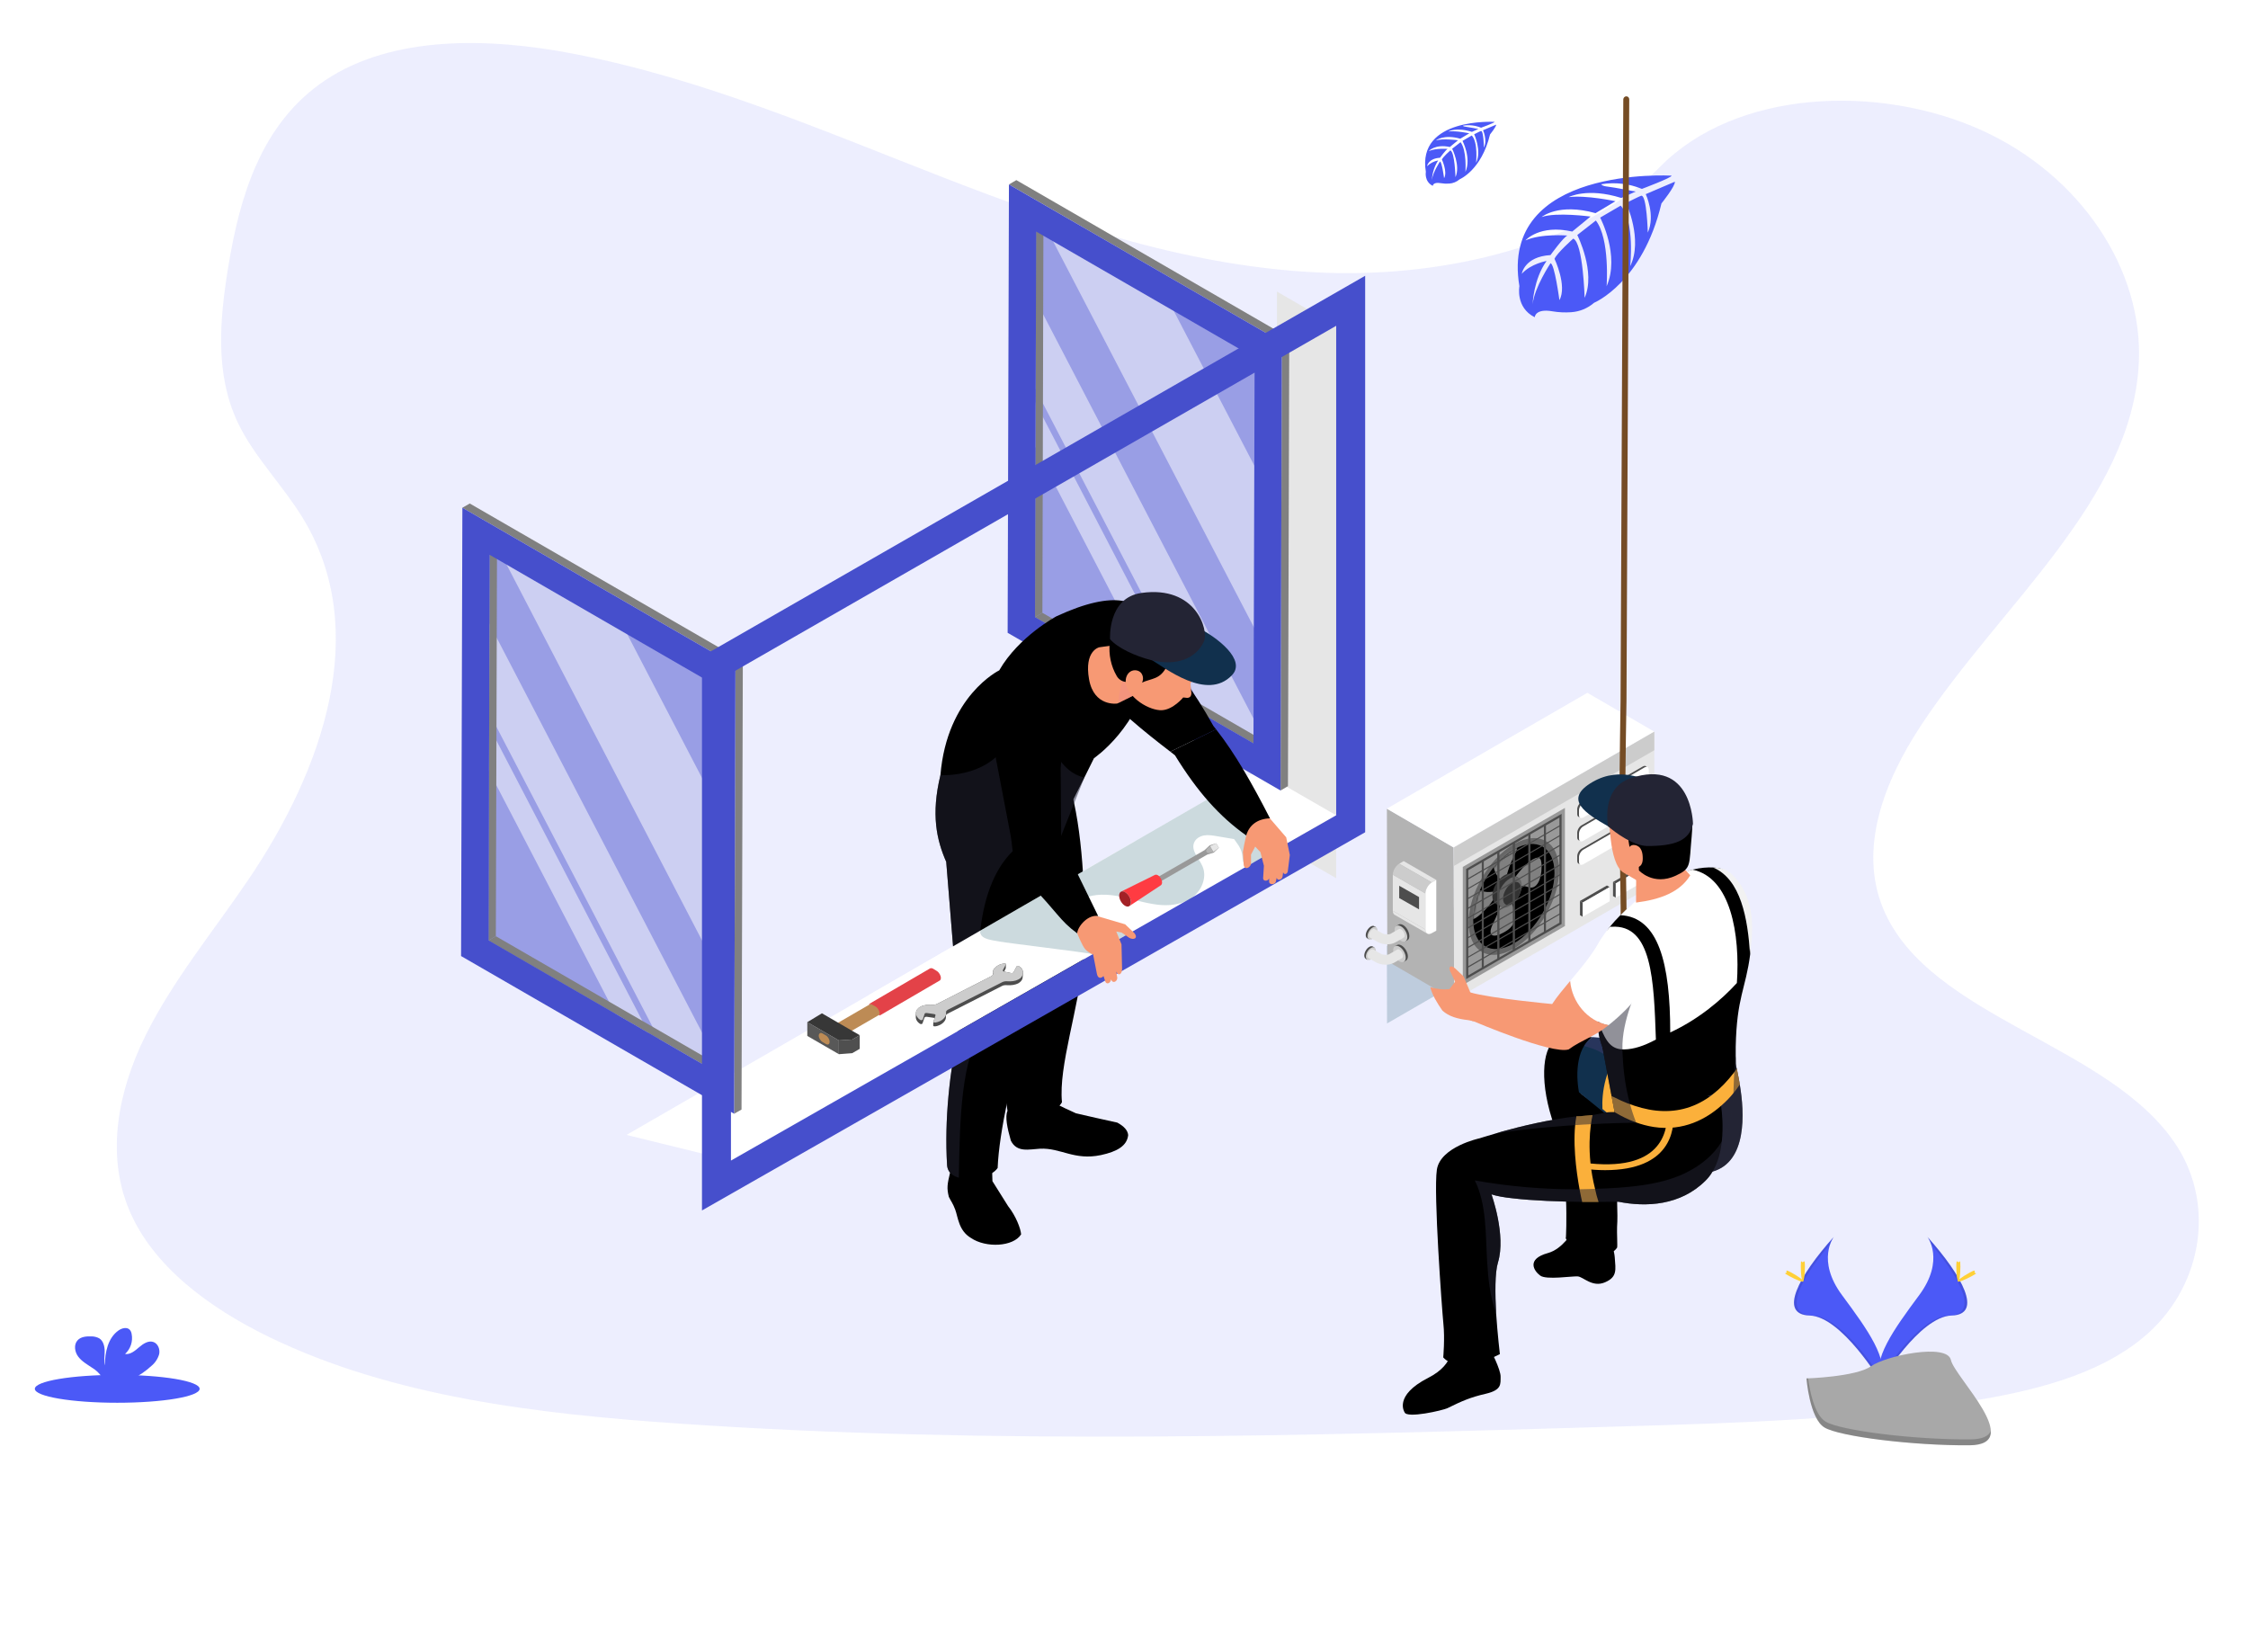 <svg width="1097" height="806" viewBox="0 0 1097 806" fill="none" xmlns="http://www.w3.org/2000/svg">
<path opacity="0.1" d="M647.306 133.11C582.172 130.846 520.137 109.823 460.901 86.818C401.664 63.813 342.992 38.322 279.377 26.135C238.528 18.296 191.761 17.189 158.811 39.097C127.11 60.23 116.865 96.61 111.36 130.393C107.213 155.823 104.778 182.572 116.13 206.372C124.02 222.896 138.009 236.784 147.69 252.664C181.375 307.731 157.563 375.64 121.071 429.409C103.963 454.628 84.086 478.72 70.872 505.549C57.658 532.379 51.55 563.163 63.113 590.546C74.566 617.717 101.869 638.085 131.447 652.436C191.519 681.56 262.279 689.902 331.327 694.622C484.129 705.078 637.735 700.55 790.938 696.021C847.639 694.34 904.581 692.64 960.355 683.874C991.332 679.004 1023.31 671.275 1045.79 652.678C1074.34 628.998 1081.41 588.895 1062.28 559.208C1030.2 509.404 941.515 497.026 919.063 443.578C906.724 414.163 919.395 381.386 937.339 354.104C975.823 295.565 1040.32 244.221 1043.71 177.309C1046.05 131.359 1015.04 85.338 967.098 63.591C916.848 40.797 847.156 43.666 810.1 81.394C771.907 120.158 704.821 135.102 647.306 133.11Z" fill="#4B59F7"/>
<path d="M940.569 603.52C940.569 603.52 949.219 614.84 936.569 631.92C923.919 649 913.499 663.42 917.719 674.07C917.719 674.07 936.799 642.35 952.329 641.9C967.859 641.45 957.649 622.6 940.569 603.52Z" fill="#4B59F7"/>
<path opacity="0.1" d="M940.57 603.52C941.322 604.615 941.918 605.81 942.34 607.07C957.49 624.87 965.56 641.49 950.99 641.9C937.43 642.29 921.15 666.55 917.26 672.67C917.383 673.146 917.537 673.614 917.72 674.07C917.72 674.07 936.8 642.35 952.33 641.9C967.86 641.45 957.65 622.6 940.57 603.52Z" fill="black"/>
<path d="M956.65 617.98C956.65 621.98 956.2 625.19 955.65 625.19C955.1 625.19 954.65 621.96 954.65 617.98C954.65 614 955.21 615.88 955.76 615.88C956.31 615.88 956.65 613.98 956.65 617.98Z" fill="#FFD037"/>
<path d="M962.171 622.7C958.671 624.6 955.631 625.76 955.361 625.27C955.091 624.78 957.721 622.85 961.221 620.94C964.721 619.03 963.331 620.43 963.601 620.94C963.871 621.45 965.671 620.79 962.171 622.7Z" fill="#FFD037"/>
<path d="M894.869 603.52C894.869 603.52 886.219 614.84 898.869 631.92C911.519 649 921.939 663.42 917.729 674.07C917.729 674.07 898.649 642.35 883.119 641.9C867.589 641.45 877.789 622.6 894.869 603.52Z" fill="#4B59F7"/>
<path opacity="0.1" d="M894.87 603.52C894.113 604.612 893.517 605.808 893.1 607.07C877.95 624.87 869.88 641.49 884.44 641.9C898.01 642.29 914.28 666.55 918.18 672.67C918.053 673.145 917.899 673.612 917.72 674.07C917.72 674.07 898.64 642.35 883.11 641.9C867.58 641.45 877.79 622.6 894.87 603.52Z" fill="black"/>
<path d="M878.779 617.98C878.779 621.98 879.229 625.19 879.779 625.19C880.329 625.19 880.779 621.96 880.779 617.98C880.779 614 880.219 615.88 879.669 615.88C879.119 615.88 878.779 613.98 878.779 617.98Z" fill="#FFD037"/>
<path d="M873.23 622.7C876.72 624.6 879.77 625.76 880.03 625.27C880.29 624.78 877.68 622.85 874.18 620.94C870.68 619.03 872.06 620.43 871.8 620.94C871.54 621.45 869.77 620.79 873.23 622.7Z" fill="#FFD037"/>
<path d="M881.539 672.59C881.539 672.59 905.729 671.84 913.019 666.65C920.309 661.46 950.229 655.26 952.019 663.59C953.809 671.92 988.369 705 961.019 705.22C933.669 705.44 897.559 700.96 890.289 696.53C883.019 692.1 881.539 672.59 881.539 672.59Z" fill="#A8A8A8"/>
<path opacity="0.2" d="M961.569 702.32C934.259 702.54 898.109 698.06 890.839 693.63C885.289 690.26 883.089 678.15 882.349 672.56H881.539C881.539 672.56 883.069 692.07 890.349 696.5C897.629 700.93 933.769 705.41 961.079 705.19C968.959 705.12 971.689 702.32 971.539 698.19C970.439 700.7 967.439 702.27 961.569 702.32Z" fill="black"/>
<path d="M815.721 85.71C815.721 85.71 731.521 80.63 741.451 139.63C741.451 139.63 739.451 150.06 748.931 154.79C748.931 154.79 749.081 150.42 757.561 151.9C760.582 152.411 763.654 152.559 766.711 152.34C770.844 152.064 774.773 150.445 777.901 147.73C777.901 147.73 801.561 137.95 810.771 99.27C810.771 99.27 817.581 90.83 817.311 88.66L803.101 94.73C803.101 94.73 807.951 104.98 804.101 113.5C804.101 113.5 803.641 95.1 800.911 95.5C800.351 95.58 793.521 99.05 793.521 99.05C793.521 99.05 801.881 116.9 795.521 129.88C795.521 129.88 797.911 107.88 790.861 100.34L780.861 106.18C780.861 106.18 790.621 124.62 784.011 139.67C784.011 139.67 785.701 116.59 778.761 107.6L769.701 114.67C769.701 114.67 778.871 132.84 773.281 145.32C773.281 145.32 772.541 118.46 767.731 116.43C767.731 116.43 759.801 123.43 758.591 126.29C758.591 126.29 764.871 139.49 760.981 146.45C760.981 146.45 758.591 128.55 756.631 128.45C756.631 128.45 748.731 140.31 747.911 148.45C747.911 148.45 748.251 136.36 754.711 127.33C754.711 127.33 747.081 128.64 742.621 133.59C742.621 133.59 743.851 125.21 756.621 124.47C756.621 124.47 763.151 115.47 764.901 114.93C764.901 114.93 752.151 113.86 744.421 117.29C744.421 117.29 751.221 109.38 767.241 112.98L776.181 105.67C776.181 105.67 759.401 103.38 752.281 105.91C752.281 105.91 760.481 98.91 778.601 104.01L788.341 98.19C788.341 98.19 774.031 95.1 765.501 96.19C765.501 96.19 774.501 91.34 791.191 96.6L798.191 93.47C798.191 93.47 787.701 91.41 784.631 91.08C781.561 90.75 781.401 89.91 781.401 89.91C788.092 88.798 794.961 89.581 801.231 92.17C801.231 92.17 815.971 86.64 815.721 85.71Z" fill="#4B59F7"/>
<path d="M729.36 59.47C729.36 59.47 691.36 57.18 695.8 83.84C695.8 83.84 694.91 88.55 699.18 90.69C699.18 90.69 699.25 88.69 703.08 89.38C704.444 89.61 705.831 89.677 707.21 89.58C709.078 89.455 710.854 88.725 712.27 87.5C712.27 87.5 722.96 83.08 727.12 65.6C727.12 65.6 730.2 61.79 730.12 60.81L723.7 63.55C723.7 63.55 725.89 68.18 724.16 72.03C724.16 72.03 723.96 63.72 722.72 63.91C722.47 63.91 719.39 65.52 719.39 65.52C719.39 65.52 723.16 73.58 720.31 79.45C720.31 79.45 721.39 69.51 718.21 66.1L713.69 68.74C713.69 68.74 718.1 77.07 715.11 83.87C715.11 83.87 715.88 73.44 712.74 69.38L708.64 72.58C708.64 72.58 712.79 80.79 710.26 86.43C710.26 86.43 709.93 74.29 707.76 73.37C707.76 73.37 704.17 76.53 703.63 77.83C703.63 77.83 706.46 83.83 704.7 86.94C704.7 86.94 703.62 78.85 702.7 78.81C702.7 78.81 699.13 84.17 698.76 87.81C698.933 84.417 699.992 81.128 701.83 78.27C699.773 78.659 697.875 79.643 696.37 81.1C696.37 81.1 696.92 77.31 702.71 76.98C702.71 76.98 705.66 72.91 706.45 72.66C706.45 72.66 700.69 72.18 697.2 73.73C697.2 73.73 700.27 70.16 707.51 71.73L711.51 68.43C711.51 68.43 703.93 67.43 700.71 68.54C700.71 68.54 704.42 65.38 712.6 67.68L717 65.05C717 65.05 710.54 63.66 706.69 64.16C706.69 64.16 710.75 61.97 718.29 64.34L721.44 62.93C721.44 62.93 716.71 62 715.32 61.85C713.93 61.7 713.86 61.32 713.86 61.32C716.859 60.821 719.937 61.167 722.75 62.32C722.75 62.32 729.47 59.89 729.36 59.47Z" fill="#4B59F7"/>
<path d="M57.21 684.46C79.417 684.46 97.42 681.416 97.42 677.66C97.42 673.905 79.417 670.86 57.21 670.86C35.003 670.86 17 673.905 17 677.66C17 681.416 35.003 684.46 57.21 684.46Z" fill="#4B59F7"/>
<path d="M73.829 666.53C75.668 665.039 77.007 663.023 77.669 660.75C78.159 658.45 77.18 655.75 74.99 654.86C72.529 653.91 69.9 655.62 67.909 657.34C65.919 659.06 63.63 661.03 61.02 660.66C62.356 659.442 63.355 657.897 63.917 656.178C64.48 654.459 64.588 652.623 64.23 650.85C64.122 650.113 63.81 649.42 63.33 648.85C61.969 647.39 59.489 648.02 57.849 649.17C52.65 652.83 51.2 659.89 51.179 666.25C50.65 663.95 51.09 661.56 51.08 659.25C51.069 656.94 50.419 654.25 48.44 653.03C47.212 652.37 45.833 652.043 44.44 652.08C42.099 652 39.499 652.23 37.9 653.94C35.9 656.06 36.429 659.63 38.16 661.94C39.889 664.25 42.51 665.74 44.919 667.36C46.861 668.511 48.516 670.087 49.76 671.97C49.907 672.23 50.028 672.505 50.12 672.79H64.769C68.059 671.123 71.106 669.017 73.829 666.53Z" fill="#4B59F7"/>
<path d="M652.045 428.514L623.133 411.822V142.272L652.045 158.965V428.514Z" fill="#E6E6E6"/>
<path d="M652.044 397.818L619.668 416.278L611.397 421.017L581.919 437.85L578.243 439.902L572.093 443.438L549.401 456.382C549.354 456.429 549.283 456.476 549.189 456.523L545.866 458.362C545.819 458.409 545.795 458.433 545.795 458.433C545.748 458.48 545.701 458.503 545.654 458.503L534.556 464.869C534.485 464.869 533.212 465.576 533.212 465.576L438.769 519.472L356.697 566.295L305.729 553.776L423.853 485.593L478.427 454.047L553.642 410.62L594.29 387.138L613.871 375.821L652.044 397.818Z" fill="white"/>
<path opacity="0.5" d="M499.209 103.654V304.172L617.829 373.345V171.059L499.209 103.654Z" fill="#464FCC"/>
<g style="mix-blend-mode:screen" opacity="0.5">
<path d="M593.017 365.212L500.553 187.398V209.253L574.071 350.571L593.017 365.212Z" fill="white"/>
</g>
<g style="mix-blend-mode:screen" opacity="0.5">
<path d="M615.426 365.212V357.785L500.553 137.039V180.75L596.551 365.212H615.426Z" fill="white"/>
</g>
<g style="mix-blend-mode:screen" opacity="0.5">
<path d="M615.425 233.584L565.164 137.039L508.328 107.049L615.425 312.872V233.584Z" fill="white"/>
</g>
<path d="M505.076 301.131L508.681 299.009L615.284 360.614L611.678 362.736L505.076 301.131Z" fill="#808080"/>
<path d="M505.571 112.991L509.176 110.869L508.681 299.009L505.076 301.131L505.571 112.991Z" fill="#808080"/>
<path d="M625.535 166.957L629.14 164.835L628.504 383.601L624.898 385.723L625.535 166.957Z" fill="#808080"/>
<path d="M492.352 90.004L495.957 87.882L629.139 164.835L625.534 166.957L492.352 90.004Z" fill="#808080"/>
<path fill-rule="evenodd" clip-rule="evenodd" d="M492.351 90.004L625.533 166.957L624.897 385.723L491.715 308.77L492.351 90.004ZM611.678 362.665L612.243 174.525L505.641 112.991L505.075 301.131L611.678 362.665Z" fill="#464FCC"/>
<path d="M592.1 354.178C582.557 336.99 572.519 323.269 561.844 314.003L531.447 331.474C545.515 346.61 558.451 357.078 571.105 366.768L593.443 355.875C593.019 355.309 592.571 354.744 592.1 354.178Z" fill="black"/>
<path d="M491.649 542.035C490.377 544.794 491.508 550.381 493.275 556.535C496.244 562.547 502.182 560.778 507.484 560.495C517.664 560 524.167 566.366 537.245 563.608C545.092 561.91 549.969 559.152 550.535 553.847C550.323 551.513 548.485 549.532 545.233 547.764C545.233 547.764 525.652 543.45 525.086 543.238C524.591 543.025 515.331 538.852 515.048 538.286C514.765 537.65 508.969 524.565 508.969 524.565L489.67 528.597L491.649 542.035Z" fill="black"/>
<path d="M463.657 572.024C462.243 577.965 461.96 579.663 463.02 583.977C464.081 586.17 465 587.16 466.131 590.202C467.545 594.021 467.827 600.528 473.836 604.065C481.117 609.016 494.478 608.379 498.295 602.296C498.083 599.467 495.75 593.314 491.933 588.504L484.298 576.339L483.945 564.527L464.222 561.556L463.657 572.024Z" fill="black"/>
<path d="M483.236 389.755L499.425 467.133C497.94 490.898 490.376 514.521 493.133 537.367C495.112 546.774 514.694 544.864 518.228 537.791C516.532 519.967 526.216 493.373 529.398 464.02C529.539 435.163 528.408 405.457 521.904 382.682L483.236 389.755Z" fill="black"/>
<path d="M522.823 389.26C523.884 397.252 514.34 419.178 502.394 429.505C503.03 446.692 502.818 476.61 501.263 496.132C494.052 524.706 487.549 552.079 486.842 569.902C483.873 574.288 474.188 576.551 467.896 574.641C467.331 574.5 466.977 574.429 466.624 574.217C466.483 574.17 466.341 574.099 466.2 574.005C463.938 573.015 462.382 571.246 462.17 568.629C460.827 546.137 463.372 523.08 468.179 499.81L461.746 420.522C457.081 409.913 454.253 397.464 458.919 378.226L464.291 379.145L522.823 389.26Z" fill="black"/>
<path d="M561.139 325.108C556.544 354.602 533.852 369.95 533.852 369.95L529.187 379.357L522.966 391.664C469.806 414.651 458.92 378.226 458.92 378.226C462.101 339.466 487.62 327.088 487.62 327.088C497.093 310.538 515.543 300.706 515.543 300.706C574.005 273.688 561.139 325.108 561.139 325.108Z" fill="black"/>
<g style="mix-blend-mode:multiply" opacity="0.5">
<path d="M458.919 378.226C458.919 378.226 486.912 380.135 494.335 356.158L508.897 351.985C508.897 351.985 513.916 376.316 529.186 379.357L517.875 407.72C509.533 411.327 502.394 413.095 496.244 413.449C475.036 431.273 475.46 472.296 479.985 501.153C468.957 516.502 468.391 545.571 467.896 574.641C467.614 574.547 467.189 574.405 466.624 574.217C466.483 574.17 466.341 574.099 466.2 574.005C463.938 573.014 462.382 571.246 462.17 568.629C460.827 546.137 463.372 523.079 468.179 499.81L461.746 420.522C457.081 409.912 454.253 397.464 458.919 378.226Z" fill="#232434"/>
</g>
<path d="M561.845 335.081L556.19 337.839L545.94 342.932L545.162 343.285C545.162 343.285 533.852 344.983 531.448 331.474C528.974 317.469 536.397 315.842 536.397 315.842L549.404 314.003L561.845 335.081Z" fill="#F79974"/>
<g style="mix-blend-mode:multiply" opacity="0.5">
<path d="M556.19 337.839L545.939 342.932C545.232 338.193 549.333 328.22 549.333 328.22H550.251L556.19 337.839Z" fill="#F28F85"/>
</g>
<path d="M548.556 331.261C548.556 331.261 532.297 306.86 554.989 295.19C561.351 291.936 577.116 293.351 583.761 305.233C587.861 312.66 592.88 320.935 580.933 333.383L581.286 337.273C581.64 339.183 581.004 340.456 579.378 340.527L577.398 340.315C577.398 340.315 572.521 346.256 567.007 346.539C561.493 346.822 550.182 341.164 548.556 331.261Z" fill="#F79974"/>
<path d="M553.716 331.332C553.786 331.261 557.038 333.171 557.038 333.171C561.987 330.837 566.228 331.757 569.48 324.896C569.48 324.896 575.276 330.766 586.022 326.805C586.022 326.805 585.739 325.037 586.87 323.057C589.485 318.601 591.747 302.616 573.368 294.553C567.995 292.219 559.583 289.39 549.898 297.806C539.79 306.577 539.436 320.44 544.95 329.847C546.717 332.959 551.029 333.808 553.716 331.332Z" fill="black"/>
<path d="M556.967 328.503C555.836 326.947 553.362 326.593 551.666 327.654C549.969 328.715 549.191 330.837 549.333 332.817C549.403 333.808 549.757 334.869 550.534 335.576C551.524 336.495 553.079 336.566 554.352 336C557.179 334.869 558.876 331.261 556.967 328.503Z" fill="#F79974"/>
<path d="M580.506 315.559C574.285 319.379 558.874 320.086 560.571 321.076C568.913 326.169 588.989 342.154 601.148 329.493C608.358 322.067 594.079 310.962 584.111 306.011C582.485 309.335 585.525 312.518 580.506 315.559Z" fill="#11304D"/>
<path d="M561.915 322.137C554.21 320.228 545.374 316.196 541.698 311.882C541.698 311.882 540.355 291.653 557.038 289.319C583.688 285.57 589.98 307.638 587.506 313.013C583.759 321.147 574.428 325.179 561.915 322.137Z" fill="#232434"/>
<path d="M572.095 443.438L549.403 456.382C549.356 456.429 549.285 456.476 549.191 456.523L545.798 458.433C545.75 458.48 545.703 458.503 545.656 458.503L534.558 464.869C534.487 464.869 533.215 465.576 533.215 465.576L438.771 519.472L423.855 485.593L478.429 454.047L553.644 410.62L571.034 441.599L572.095 443.438Z" fill="white"/>
<path opacity="0.5" d="M232.492 261.381V461.969L351.112 531.072V328.857L232.492 261.381Z" fill="#464FCC"/>
<g style="mix-blend-mode:screen" opacity="0.5">
<path d="M326.371 522.938L233.836 345.195V367.05L307.355 508.297L326.371 522.938Z" fill="white"/>
</g>
<g style="mix-blend-mode:screen" opacity="0.5">
<path d="M348.709 522.938V515.582L233.836 294.765V338.476L329.834 522.938H348.709Z" fill="white"/>
</g>
<g style="mix-blend-mode:screen" opacity="0.5">
<path d="M348.71 391.381L298.449 294.765L241.684 264.846L348.71 470.669V391.381Z" fill="white"/>
</g>
<path d="M238.361 458.928L241.967 456.806L348.569 518.411L344.963 520.462L238.361 458.928Z" fill="#808080"/>
<path d="M238.927 270.788L242.532 268.666L241.967 456.806L238.361 458.928L238.927 270.788Z" fill="#808080"/>
<path d="M358.888 324.754L362.493 322.632L361.857 541.398L358.252 543.449L358.888 324.754Z" fill="#808080"/>
<path d="M225.637 247.73L229.242 245.679L362.495 322.633L358.889 324.754L225.637 247.73Z" fill="#808080"/>
<path fill-rule="evenodd" clip-rule="evenodd" d="M225.636 247.73L358.889 324.754L358.253 543.45L225 466.496L225.636 247.73ZM344.963 520.463L345.528 332.322L238.926 270.717L238.431 458.857L344.963 520.463Z" fill="#464FCC"/>
<path fill-rule="evenodd" clip-rule="evenodd" d="M666.182 134.563V406.093L342.559 590.626V320.298L666.182 134.563ZM652.044 158.965L356.697 328.503V566.295L652.044 397.818V158.965Z" fill="#464FCC"/>
<path d="M449.939 499.597C450.033 499.55 450.104 499.479 450.151 499.385L451.141 496.556C451.188 496.414 451.282 496.32 451.424 496.273C451.636 496.132 451.918 496.132 452.272 496.132L455.665 496.627C455.806 496.674 455.948 496.721 456.089 496.768L455.524 498.466C455.453 498.536 455.382 500.375 455.382 500.375C455.382 500.658 455.806 500.87 456.231 500.8C457.15 500.729 457.998 500.446 458.705 500.092C460.401 499.244 461.532 497.829 461.603 496.485V495.354C461.815 495 462.098 494.788 462.522 494.575L489.031 481.066C489.667 480.713 490.586 480.642 491.505 480.713C493.414 480.854 495.323 480.571 496.807 479.864C497.09 479.722 497.373 479.534 497.656 479.298C498.504 478.661 499.069 477.671 499.069 476.61L499.211 474.701C499.281 473.569 498.716 472.296 497.231 471.447C496.949 471.235 496.524 471.235 496.312 471.376C496.218 471.423 496.147 471.494 496.1 471.588L494.545 474.488C494.498 474.583 494.427 474.653 494.333 474.701C494.05 474.842 493.697 474.842 493.343 474.771L490.021 474.064C489.95 474.064 490.798 472.508 490.798 472.508C490.798 472.366 490.869 470.527 490.869 470.527C491.011 470.315 490.516 470.032 490.021 470.103C488.961 470.245 488.042 470.528 487.264 470.952C485.638 471.801 484.578 473.003 484.507 474.276L484.436 475.691C484.295 475.974 484.012 476.209 483.588 476.398L457.15 489.907C456.513 490.19 455.594 490.332 454.746 490.261C453.403 490.19 451.989 490.261 450.717 490.615C450.151 490.756 449.656 490.945 449.232 491.18C447.748 491.958 446.97 493.09 446.97 494.293C446.97 494.222 446.899 496.061 446.899 496.061C446.829 497.334 447.536 498.678 449.02 499.597C449.303 499.739 449.727 499.739 449.939 499.597Z" fill="#4D4D4D"/>
<path d="M458.844 498.183C458.066 498.536 457.289 498.819 456.37 498.961C455.875 499.031 455.38 498.748 455.522 498.465L456.511 495.424C456.653 495.141 456.299 494.858 455.734 494.788L452.34 494.292C452.058 494.222 451.704 494.292 451.492 494.363C451.351 494.458 451.256 494.552 451.209 494.646L450.29 497.475C450.243 497.57 450.173 497.64 450.078 497.687C449.796 497.829 449.371 497.829 449.089 497.687C446.332 495.919 446.12 492.736 449.23 491.18C449.654 490.945 450.149 490.756 450.715 490.615C451.987 490.261 453.401 490.19 454.744 490.261C455.592 490.332 456.511 490.19 457.147 489.907L483.586 476.398C484.293 476.044 484.717 475.478 484.576 474.983C484.222 473.427 485.353 471.942 487.262 470.952C488.039 470.527 488.958 470.244 490.019 470.103C490.514 470.032 491.008 470.315 490.867 470.598L489.383 473.357C489.241 473.639 489.524 473.993 490.019 474.064L493.341 474.771C493.695 474.842 494.048 474.842 494.331 474.7C494.425 474.653 494.496 474.583 494.543 474.488L496.098 471.588C496.145 471.494 496.216 471.423 496.31 471.376C496.522 471.235 496.946 471.235 497.229 471.447C499.986 473.074 499.562 476.044 497.724 477.459C497.441 477.648 497.159 477.813 496.876 477.954C495.462 478.732 493.483 478.944 491.574 478.803C490.655 478.732 489.807 478.873 489.1 479.227L462.591 492.666C461.954 493.019 461.53 493.514 461.672 494.01C461.884 495.566 460.753 497.192 458.844 498.183Z" fill="#CCCCCC"/>
<path d="M412.26 504.124C412.26 502.922 411.482 501.578 410.422 501.012L408.796 500.022C408.301 499.739 407.806 499.668 407.523 499.88L453.119 473.427C453.402 473.215 453.897 473.215 454.392 473.498L456.088 474.488C457.078 475.054 457.855 476.469 457.855 477.6C457.855 478.166 457.643 478.591 457.361 478.732L411.694 505.256C412.048 505.043 412.26 504.69 412.26 504.124Z" fill="#BD8B55"/>
<path d="M429.227 494.576C429.298 493.302 428.379 491.817 427.319 491.181L425.41 490.12C424.915 489.766 424.491 490.049 424.138 490.261C424.067 490.049 424.208 489.837 424.42 489.695L453.898 472.508C454.252 472.367 454.747 472.366 455.312 472.649L457.15 473.781C458.211 474.418 459.13 475.903 459.13 477.176C459.13 477.813 458.918 478.237 458.564 478.449L429.581 495.354C429.227 495.566 428.945 495.424 428.803 495.354C429.015 495.212 428.803 495.354 429.227 495.071C429.298 495 429.227 494.858 429.227 494.576Z" fill="#E34248"/>
<path d="M409.363 514.38L415.867 513.885L419.543 511.763V505.115L415.867 507.236L409.363 507.661V514.38Z" fill="#4F4F4F"/>
<path d="M409.364 507.661L393.953 498.749V505.468L409.364 514.38V507.661Z" fill="#585858"/>
<path d="M415.867 507.237L419.543 505.115L401.093 494.435L393.953 498.749L409.364 507.661L415.867 507.237Z" fill="#373737"/>
<path d="M403.07 509.429C404.059 509.994 404.837 509.499 404.837 508.368C404.837 507.236 404.059 505.821 403.07 505.256L401.373 504.265C400.383 503.7 399.606 504.195 399.535 505.326C399.535 506.458 400.383 507.873 401.373 508.438L403.07 509.429Z" fill="#BD8B55"/>
<g style="mix-blend-mode:multiply" opacity="0.2">
<path d="M619.738 416.136C619.738 416.184 619.714 416.231 619.667 416.278C619.385 417.056 618.536 417.551 617.759 417.905C615.638 418.942 613.517 419.979 611.396 421.017C611.255 421.111 611.114 421.182 610.972 421.229C609.912 421.724 608.639 422.29 607.579 421.653C606.448 421.017 606.448 419.39 606.307 418.046C606.095 415.217 604.822 412.883 603.126 410.69C602.749 410.172 602.442 409.747 602.207 409.417C599.426 408.946 596.622 408.474 593.794 408.003C591.744 407.649 589.624 407.295 587.574 407.649C585.524 408.003 583.473 409.205 582.696 411.185C581.07 415.146 585.241 418.895 586.867 422.856C589.058 428.09 586.443 434.385 581.918 437.85C581.494 438.18 581.046 438.487 580.575 438.77C579.821 439.194 579.043 439.571 578.242 439.902C575.98 440.892 573.506 441.387 571.032 441.599C568.204 441.811 565.377 441.599 562.62 441.104C556.469 440.114 550.602 438.063 544.452 437.072C538.373 436.082 531.728 436.294 526.496 439.548L517.024 442.66C525.648 447.823 545.795 449.874 549.966 456.028C549.777 456.169 549.589 456.287 549.4 456.381C549.353 456.429 549.283 456.476 549.188 456.523C548.269 457.089 547.138 457.725 545.866 458.362C545.819 458.409 545.795 458.433 545.795 458.433C545.748 458.48 545.701 458.503 545.654 458.503C542.048 460.484 537.595 462.747 534.555 464.869C534.131 465.152 533.778 465.435 533.424 465.718C533.424 465.671 533.354 465.623 533.212 465.576C530.031 464.728 491.929 460.201 487.758 459.423C483.94 458.716 479.063 458.291 478.427 455.321L478.285 455.391C478.285 455.156 478.309 454.92 478.356 454.684C478.356 454.448 478.379 454.236 478.427 454.047L553.642 410.62L594.289 387.137C594.666 387.373 595.043 387.609 595.42 387.845C601.641 391.947 607.862 396.049 614.083 400.152C615.638 401.142 617.264 402.203 618.324 403.759C619.385 405.315 619.809 407.437 618.819 409.064C618.183 410.125 617.193 410.69 615.991 410.973C617.193 411.61 618.183 412.529 619.031 413.661C619.597 414.368 620.021 415.288 619.738 416.136Z" fill="#004759"/>
</g>
<path d="M607.58 397.181L608.358 406.659L607.156 412.105L606.52 415.641L606.873 421.512C606.944 425.119 610.69 423.422 610.478 420.875V416.985L612.528 413.095L615.073 415.783L616.77 422.432L616.416 428.09C616.063 430.424 619.103 430 619.315 428.444V430.07C619.244 431.98 622.284 431.697 622.566 430.212L623.061 428.231C623.061 429.858 625.677 429.504 625.889 427.595L626.172 425.544C626.384 427.029 628.504 426.746 628.504 424.553L629.423 417.198L627.656 408.569L619.244 398.808L610.549 395.696L607.58 397.181Z" fill="#F79974"/>
<path d="M593.442 355.875L571.104 366.768C571.858 367.381 572.612 367.97 573.366 368.536C584.393 386.43 595.068 398.384 608.146 407.649C609.63 402.486 613.73 399.515 619.739 399.303C611.044 382.399 602.844 367.829 593.442 355.875Z" fill="black"/>
<path d="M521.055 443.65L526.003 456.24C526.003 456.24 528.194 461.545 529.538 463.101C531.234 465.011 533.426 465.718 533.426 465.718L535.264 475.125C535.758 477.742 537.455 477.388 538.515 476.257L539.364 478.874C539.859 480.5 541.909 479.935 542.191 477.883C543.11 480.43 545.655 478.591 545.16 476.681L544.736 473.993C545.584 476.469 547.564 475.549 547.564 472.72L547.281 460.767L544.736 454.543L547.352 455.038L551.028 457.584C553.219 458.857 555.481 457.796 553.643 455.392L549.048 451.006L535.546 447.045L526.922 441.741L521.055 443.65Z" fill="#F79974"/>
<path d="M483.729 358.28L493.272 408.144C494.544 415.571 493.272 421.795 502.886 431.768C516.034 445.136 517.024 449.096 525.648 455.391C525.931 451.855 531.092 446.055 535.899 446.975L517.872 410.054L517.59 374.831C521.053 348.307 484.011 324.259 483.729 358.28Z" fill="black"/>
<path d="M587.856 414.793L563.679 428.726C563.538 428.726 563.396 428.938 563.396 429.292C563.396 429.858 563.821 430.565 564.315 430.848C564.551 430.99 564.763 431.013 564.952 430.919C564.881 430.919 589.128 416.985 589.128 416.985L592.309 415.995L594.783 413.661L593.511 411.468L590.33 412.458L587.856 414.793Z" fill="#999999"/>
<path d="M546.998 435.092L563.61 426.887C563.964 426.746 564.529 426.746 565.095 427.1C566.155 427.736 567.074 429.292 567.074 430.565C567.074 431.202 566.862 431.697 566.438 431.98L551.027 442.165C551.593 441.882 551.876 441.246 551.876 440.255C551.876 438.416 550.603 436.224 548.977 435.304C548.2 434.809 547.493 434.809 546.998 435.092Z" fill="#FF3B42"/>
<path d="M546.146 437.002C546.146 435.163 547.419 434.385 548.974 435.304C550.6 436.223 551.872 438.416 551.872 440.255C551.872 442.165 550.6 442.872 548.974 441.953C547.419 441.033 546.146 438.84 546.146 437.002Z" fill="#A32126"/>
<path d="M594.785 413.661L592.099 415.641L590.473 412.883L593.512 411.468L594.785 413.661Z" fill="#E6E6E6"/>
<path d="M590.33 416.207L592.097 415.641L590.472 412.883L589.128 414.015C588.634 414.439 588.492 415.146 588.775 415.712C589.058 416.207 589.765 416.42 590.33 416.207Z" fill="#B3B3B3"/>
<g style="mix-blend-mode:multiply" opacity="0.2">
<path d="M774.624 405.032L774.694 442.872L676.858 499.385L676.787 461.616L774.624 405.032Z" fill="#004759"/>
</g>
<path d="M709.588 487.927L676.999 468.972L676.787 394.564L676.929 394.706L709.376 413.52L709.446 422.361L709.588 487.927Z" fill="#B3B3B3"/>
<path d="M807.283 357.007L774.624 338.052L676.787 394.564L709.376 413.52L807.283 357.007Z" fill="white"/>
<path d="M807.494 431.414L709.587 487.927L709.375 413.52C709.587 413.449 807.282 357.007 807.282 357.007V366.06L807.494 431.414Z" fill="#E6E6E6"/>
<path d="M763.665 394.211L713.828 422.998V480.642L763.665 451.855V394.211Z" fill="#999999"/>
<path d="M760.838 424.695C760.838 410.62 750.941 404.891 738.712 411.964C726.553 418.966 716.656 436.083 716.656 450.158C716.656 464.233 726.553 469.962 738.712 462.889C750.941 455.887 760.838 438.77 760.838 424.695Z" fill="#666666"/>
<path d="M758.576 425.968C758.576 413.308 749.739 408.144 738.711 414.51C727.754 420.805 718.918 436.224 718.918 448.884C718.918 461.545 727.754 466.708 738.711 460.343C749.739 454.048 758.576 438.629 758.576 425.968Z" fill="black"/>
<mask id="mask0_2595_3327" style="mask-type:luminance" maskUnits="userSpaceOnUse" x="718" y="411" width="41" height="53">
<path d="M758.588 425.954C758.588 413.293 749.702 408.158 738.745 414.489C727.788 420.826 718.902 436.217 718.902 448.884C718.902 461.545 727.788 466.673 738.745 460.342C749.702 454.012 758.588 438.614 758.588 425.954Z" fill="white"/>
</mask>
<g mask="url(#mask0_2595_3327)">
<path d="M739.275 446.763C739.275 442.094 735.741 437.002 733.973 438.063C731.994 439.195 733.337 441.033 728.601 450.653C725.42 457.018 728.813 457.867 733.973 454.896C736.872 453.199 739.275 451.431 739.275 446.763Z" fill="#808080"/>
<path d="M719.908 448.036C723.938 445.702 730.158 437.992 730.158 435.941C730.158 433.678 727.896 436.507 721.888 434.456C717.929 433.183 715.525 438.417 715.525 444.358C715.596 447.753 715.879 450.37 719.908 448.036Z" fill="#808080"/>
<path d="M728.531 420.663C728.531 425.332 732.066 430.424 733.904 429.363C735.812 428.232 734.469 426.393 739.276 416.773C742.387 410.408 738.994 409.559 733.904 412.53C730.935 414.227 728.531 415.995 728.531 420.663Z" fill="#808080"/>
<path d="M747.899 419.39C743.869 421.724 737.648 429.434 737.648 431.485C737.648 433.748 739.911 430.919 745.919 432.899C749.878 434.243 752.281 429.009 752.281 423.068C752.281 419.673 751.928 417.056 747.899 419.39Z" fill="#808080"/>
<path d="M739.912 430.424C739.912 426.746 737.297 425.19 734.115 427.1C730.864 428.939 728.248 433.465 728.248 437.214C728.248 440.892 730.864 442.448 734.115 440.538C737.297 438.699 739.912 434.173 739.912 430.424Z" fill="#333333"/>
<path d="M729.945 440.963L732.702 442.519L740.902 428.232L738.216 426.676L729.945 440.963Z" fill="#333333"/>
<path d="M742.598 431.98C742.598 428.302 739.982 426.746 736.801 428.656C733.549 430.495 730.934 435.021 730.934 438.77C730.934 442.448 733.549 444.004 736.801 442.094C739.982 440.255 742.598 435.729 742.598 431.98Z" fill="#666666"/>
<path d="M742.175 433.466C742.175 430.636 740.267 429.505 737.793 430.919C735.389 432.334 733.48 435.729 733.48 438.487C733.48 441.317 735.389 442.448 737.793 441.034C740.267 439.619 742.175 436.224 742.175 433.466Z" fill="#333333"/>
</g>
<path d="M723.09 472.438H724.08V419.886H723.09V472.438Z" fill="#4D4D4D"/>
<path d="M730.654 468.052H731.715V415.5H730.654V468.052Z" fill="#4D4D4D"/>
<path d="M738.217 463.667H739.277V411.115H738.217V463.667Z" fill="#4D4D4D"/>
<path d="M745.781 459.282H746.842V406.73H745.781V459.282Z" fill="#4D4D4D"/>
<path d="M753.418 454.967H754.408V402.416H753.418V454.967Z" fill="#4D4D4D"/>
<path d="M716.162 429.293L761.616 402.982L761.333 402.557L715.879 428.798L716.162 429.293Z" fill="#4D4D4D"/>
<path d="M716.162 434.032L761.616 407.791L761.333 407.367L715.879 433.607L716.162 434.032Z" fill="#4D4D4D"/>
<path d="M716.162 438.841L761.616 412.601L761.333 412.105L715.879 438.417L716.162 438.841Z" fill="#4D4D4D"/>
<path d="M716.162 443.651L761.616 417.339L761.333 416.915L715.879 443.156L716.162 443.651Z" fill="#4D4D4D"/>
<path d="M716.162 448.39L761.616 422.149L761.333 421.654L715.879 447.965L716.162 448.39Z" fill="#4D4D4D"/>
<path d="M716.162 453.199L761.616 426.888L761.333 426.464L715.879 452.704L716.162 453.199Z" fill="#4D4D4D"/>
<path d="M716.162 457.938L761.616 431.698L761.333 431.203L715.879 457.514L716.162 457.938Z" fill="#4D4D4D"/>
<path d="M716.162 462.748L761.616 436.436L761.333 436.012L715.879 462.253L716.162 462.748Z" fill="#4D4D4D"/>
<path d="M716.162 467.486L761.616 441.246L761.333 440.751L715.879 467.062L716.162 467.486Z" fill="#4D4D4D"/>
<path d="M716.162 472.296L761.616 445.985L761.333 445.561L715.879 471.801L716.162 472.296Z" fill="#4D4D4D"/>
<path fill-rule="evenodd" clip-rule="evenodd" d="M715.455 423.988L762.041 397.111V450.865L715.455 477.742V423.988ZM760.98 398.95L716.515 424.625V475.903L760.98 450.229V398.95Z" fill="#4D4D4D"/>
<path d="M807.281 366.06L709.586 422.502V413.449L807.281 357.007V366.06Z" fill="#CCCCCC"/>
<path d="M680.603 446.409L696.508 455.533C695.943 455.25 695.589 454.543 695.589 453.552L679.684 444.428C679.684 445.418 680.037 446.126 680.603 446.409Z" fill="#E6E6E6"/>
<path d="M700.892 429.363L684.986 420.168L682.795 421.441L698.7 430.565L700.892 429.363Z" fill="#E6E6E6"/>
<path d="M695.589 435.941L679.684 426.816V444.428L695.589 453.552V435.941Z" fill="#E6E6E6"/>
<path d="M692.48 437.709L682.795 432.192V438.204L692.48 443.721V437.709Z" fill="#4D4D4D"/>
<path d="M698.699 430.565L682.794 421.441C681.097 422.431 679.684 424.836 679.684 426.817L695.589 435.941C695.589 433.96 697.003 431.555 698.699 430.565Z" fill="#CCCCCC"/>
<path d="M695.588 453.552C695.588 455.533 697.002 456.311 698.698 455.32L700.89 454.118V429.363L698.698 430.565C697.002 431.555 695.588 433.96 695.588 435.941V453.552Z" fill="white"/>
<path d="M785.507 432.829L784.164 432.051L771.016 439.619L772.359 440.397L785.507 432.829Z" fill="#4D4D4D"/>
<path d="M772.359 440.397L771.016 439.619V446.551L772.359 447.329V440.397Z" fill="#4D4D4D"/>
<path d="M785.508 432.829L772.359 440.397V447.328L785.508 439.76V432.829Z" fill="white"/>
<path d="M801.628 423.493L800.285 422.786L787.137 430.354L788.48 431.061L801.628 423.493Z" fill="#4D4D4D"/>
<path d="M788.48 431.061L787.137 430.354V437.215L788.48 437.993V431.061Z" fill="#4D4D4D"/>
<path d="M801.627 423.493L788.479 431.061V437.992L801.627 430.424V423.493Z" fill="white"/>
<path d="M801.697 373.982L771.795 391.24C770.593 391.947 769.674 393.574 769.674 394.918V397.181C769.674 398.525 770.593 399.091 771.795 398.384L801.697 381.126C802.828 380.418 803.818 378.792 803.818 377.448V375.255C803.818 373.84 802.828 373.345 801.697 373.982Z" fill="#4D4D4D"/>
<path d="M802.476 374.477L772.644 391.735C771.442 392.442 770.523 394.069 770.523 395.413V397.676C770.523 399.02 771.442 399.515 772.644 398.879L802.476 381.621C803.678 380.914 804.597 379.287 804.597 377.943V375.68C804.597 374.336 803.678 373.77 802.476 374.477Z" fill="white"/>
<path d="M801.697 385.44L771.795 402.698C770.593 403.335 769.674 405.032 769.674 406.376V408.569C769.674 409.913 770.593 410.479 771.795 409.842L801.697 392.513C802.828 391.877 803.818 390.25 803.818 388.906V386.643C803.818 385.299 802.828 384.733 801.697 385.44Z" fill="#4D4D4D"/>
<path d="M802.476 385.865L772.644 403.193C771.442 403.83 770.523 405.457 770.523 406.801V409.064C770.523 410.408 771.442 410.974 772.644 410.266L802.476 393.008C803.678 392.372 804.597 390.674 804.597 389.33V387.138C804.597 385.794 803.678 385.228 802.476 385.865Z" fill="white"/>
<path d="M801.697 396.828L771.795 414.086C770.593 414.793 769.674 416.42 769.674 417.764V420.027C769.674 421.371 770.593 421.937 771.795 421.229L801.697 403.971C802.828 403.264 803.818 401.637 803.818 400.293V398.101C803.818 396.686 802.828 396.191 801.697 396.828Z" fill="#4D4D4D"/>
<path d="M802.476 397.323L772.644 414.581C771.442 415.288 770.523 416.915 770.523 418.259V420.522C770.523 421.866 771.442 422.361 772.644 421.725L802.476 404.467C803.678 403.759 804.597 402.132 804.597 400.789V398.525C804.597 397.181 803.678 396.616 802.476 397.323Z" fill="white"/>
<path d="M685.059 469.255L686.119 468.689C686.685 468.335 687.038 467.628 687.038 466.638C687.038 464.728 685.624 462.323 683.928 461.333C683.079 460.838 682.302 460.767 681.736 461.121L680.676 461.687L685.059 469.255Z" fill="#4D4D4D"/>
<path d="M679.826 463.738C679.826 461.757 681.169 460.909 682.866 461.899C684.563 462.889 685.976 465.294 685.976 467.274C685.976 469.255 684.563 470.033 682.866 469.042C681.169 468.052 679.826 465.647 679.826 463.738Z" fill="#CCCCCC"/>
<path d="M670.706 462.323L669.929 461.828C669.434 461.616 668.868 461.616 668.161 462.04C666.818 462.818 665.758 464.728 665.758 466.213C665.758 466.991 666.041 467.557 666.465 467.84L667.242 468.335L670.706 462.323Z" fill="#4D4D4D"/>
<path d="M669.009 468.123C667.666 468.901 666.535 468.265 666.535 466.708C666.535 465.152 667.666 463.313 669.009 462.535C670.352 461.757 671.413 462.323 671.413 463.879C671.413 465.435 670.352 467.345 669.009 468.123Z" fill="#CCCCCC"/>
<path d="M669.009 463.384C668.02 463.95 667.242 465.294 667.242 466.355C667.242 466.921 667.525 467.345 667.808 467.487C667.878 467.487 671.272 469.467 671.272 469.467C673.958 471.023 677.846 471.164 680.32 469.75L684.208 467.487C684.562 467.274 684.703 466.921 684.703 466.426C684.703 465.294 683.925 464.021 683.006 463.455C682.582 463.172 682.158 463.172 681.875 463.313C681.805 463.313 677.917 465.577 677.917 465.577C676.998 466.072 675.018 466.072 673.675 465.294L670.282 463.313C669.905 463.125 669.481 463.148 669.009 463.384Z" fill="#E6E6E6"/>
<path d="M685.836 459.282L686.896 458.716C687.462 458.362 687.745 457.726 687.745 456.735C687.745 454.755 686.401 452.35 684.705 451.36C683.857 450.865 683.079 450.794 682.513 451.148L681.453 451.714L685.836 459.282Z" fill="#4D4D4D"/>
<path d="M680.533 453.765C680.533 451.784 681.947 451.006 683.644 451.997C685.34 452.916 686.754 455.321 686.754 457.301C686.754 459.282 685.34 460.06 683.644 459.07C681.947 458.079 680.533 455.745 680.533 453.765Z" fill="#CCCCCC"/>
<path d="M671.484 452.35L670.636 451.926C670.211 451.643 669.575 451.714 668.939 452.067C667.596 452.845 666.465 454.755 666.465 456.311C666.465 457.089 666.748 457.584 667.242 457.867L668.02 458.362L671.484 452.35Z" fill="#4D4D4D"/>
<path d="M669.789 458.15C668.446 458.928 667.314 458.291 667.314 456.806C667.314 455.25 668.446 453.34 669.789 452.562C671.132 451.784 672.192 452.421 672.192 453.977C672.192 455.533 671.132 457.372 669.789 458.15Z" fill="#CCCCCC"/>
<path d="M669.716 453.482C668.797 453.977 668.02 455.321 668.02 456.382C668.02 457.018 668.232 457.372 668.585 457.514C668.585 457.584 672.049 459.494 672.049 459.494C674.735 461.121 678.623 461.191 681.027 459.777L684.985 457.514C685.268 457.301 685.48 456.948 685.48 456.453C685.48 455.321 684.703 454.048 683.784 453.482C683.289 453.199 682.935 453.199 682.582 453.34L678.623 455.604C677.775 456.099 675.725 456.099 674.452 455.321L670.989 453.411C670.659 453.175 670.235 453.199 669.716 453.482Z" fill="#E6E6E6"/>
<path d="M783.176 600.033C783.176 600.033 787.559 607.531 787.983 613.542C788.407 619.554 789.326 623.091 783.176 625.708C777.026 628.325 772.572 622.95 769.886 622.808C767.2 622.596 754.476 624.647 751.577 622.384C748.608 620.191 744.65 614.391 755.324 611.421C762.676 609.44 767.341 600.953 767.341 600.953L783.176 600.033Z" fill="black"/>
<path d="M758.574 549.603C766.067 570.256 764.159 603.64 764.159 603.64C762.603 606.257 782.75 617.998 789.113 608.804C789.395 608.379 788.971 601.165 789.113 598.619C790.032 586.17 786.709 555.544 787.557 545.43L771.723 533.83C771.864 531.638 771.793 529.092 771.793 526.475C771.652 518.553 771.44 509.782 777.024 506.105C768.471 505.609 761.19 505.963 758.574 507.802C752.565 512.117 751.151 528.95 758.574 549.603Z" fill="black"/>
<path d="M804.947 563.537C805.089 563.631 805.23 563.725 805.371 563.82C810.744 567.568 816.894 570.751 823.115 572.024C827.286 572.802 831.527 572.802 835.698 571.671C852.522 566.932 851.391 543.237 848.988 529.162C848.752 527.559 848.493 526.121 848.21 524.848L848.14 524.494C847.927 523.362 847.715 522.372 847.503 521.523C847.362 520.863 847.221 520.297 847.079 519.826C846.867 519.048 846.796 518.624 846.796 518.624C844.676 518.27 825.66 514.875 812.511 511.621L810.673 524.282L808.623 538.428L808.058 541.894L806.927 549.886L804.947 563.537Z" fill="#232434"/>
<path d="M772.996 510.348C774.057 508.58 775.4 507.165 777.026 506.104C781.691 506.387 786.64 506.883 791.517 507.519C793.991 507.873 796.466 508.297 798.799 508.651C802.828 509.358 806.433 510.136 809.544 510.914C810.486 511.15 811.476 511.409 812.513 511.692L804.949 563.537C793.567 555.544 785.509 545.147 785.509 545.147L785.367 545.006L779.5 540.267L770.522 532.982C770.098 530.648 769.815 528.101 769.744 525.555C769.603 519.967 770.522 514.38 772.996 510.348Z" fill="#11304D"/>
<path d="M781.973 541.115L787.841 545.925C787.275 528.243 796.748 514.946 801.272 509.57C798.939 509.146 796.465 508.792 793.991 508.438C782.822 519.684 781.62 534.043 781.973 541.115Z" fill="#FBB03B"/>
<g style="mix-blend-mode:multiply" opacity="0.5">
<path d="M772.996 510.348C774.033 510.678 775.187 511.032 776.46 511.409C785.65 514.026 806.645 532.274 806.645 532.274C805.726 526.192 806.998 518.694 809.331 510.843C801.555 508.863 788.195 506.741 777.025 506.104C775.4 507.165 774.056 508.58 772.996 510.348Z" fill="#3F396B"/>
</g>
<path d="M720.402 645.866L727.188 658.314C727.188 658.314 732.42 668.287 732.278 671.823C732.207 675.289 732.914 678.189 725.209 680.028C717.504 681.796 713.545 683.564 706.335 687.101C704.143 688.162 686.4 692.264 685.41 689.081C685.41 689.081 679.896 681.018 696.933 672.319C710.859 665.246 708.314 655.556 708.314 655.556L720.402 645.866Z" fill="black"/>
<path d="M704.284 662.346C712.485 671.258 731.925 660.719 731.925 660.719C731.925 660.719 730.794 651.241 730.087 640.773C729.592 631.296 729.45 620.969 731.006 615.947C735.035 602.721 727.825 582.775 727.825 582.775C730.369 583.624 733.975 584.261 738.075 584.685C748.042 585.887 761.403 586.312 772.077 586.453H780.065C785.933 586.453 789.821 586.383 789.821 586.383C803.252 589.07 820.076 588.292 832.306 576.056C833.578 574.783 834.709 573.368 835.558 571.883C835.605 571.789 835.652 571.718 835.699 571.671C838.385 567.286 839.658 561.981 840.223 556.959C841.001 549.674 840.365 542.813 839.87 539.56C839.729 538.287 839.516 537.579 839.516 537.579L834.215 535.174L833.366 534.75L810.675 524.282L791.871 515.653L781.974 511.126L786.427 534.821L787.912 542.672C782.398 542.601 783.034 543.167 777.167 544.086C775.894 544.299 774.551 544.369 773.279 544.44C771.959 544.581 770.616 544.676 769.25 544.723C756.03 546.208 742.316 549.533 733.126 552.079C731.854 552.456 730.676 552.81 729.592 553.14C724.926 554.484 722.099 555.403 722.099 555.403C722.099 555.403 702.871 559.505 701.174 570.751C699.477 582.068 703.648 638.652 704.355 645.866C705.133 653.08 704.284 662.346 704.284 662.346Z" fill="black"/>
<path d="M770.806 580.3C771.301 583.058 771.796 585.251 772.078 586.453H780.066C779.359 584.331 778.794 582.139 778.37 580.087C773.916 562.334 776.108 548.684 777.168 544.086C775.896 544.228 774.623 544.369 773.28 544.44C771.96 544.581 770.617 544.676 769.251 544.723C767.13 556.322 769.18 571.458 770.806 580.3Z" fill="#FBB03B"/>
<path d="M772.5 567.285C810.885 572.449 813.713 552.008 813.571 543.379H816.611C817.106 551.159 815.409 570.963 783.245 570.963C779.805 570.963 776.105 570.704 772.146 570.185L772.5 567.285Z" fill="#FBB03B"/>
<path d="M790.81 342.083L792.153 48.415C792.224 47.637 792.86 47 793.638 47C794.416 47 795.052 47.637 795.052 48.485L793.709 342.083C793.284 365.212 792.86 399.445 793.214 413.308C793.85 434.951 794.486 523.433 794.486 524.353C794.486 525.131 793.85 525.767 793.072 525.767C792.295 525.767 791.588 525.131 791.588 524.353C791.588 523.433 790.952 434.951 790.386 413.378C789.962 399.445 790.457 365.282 790.81 342.083Z" fill="#754C24"/>
<path d="M796.963 392.937C802.547 389.684 808.909 387.491 815.059 386.289C814.918 386.195 814.753 386.077 814.565 385.935C804.173 379.994 790.742 373.699 777.169 381.55C762.253 390.179 774.412 397.181 784.733 403.193C784.969 403.287 785.204 403.405 785.44 403.547C787.419 399.94 791.307 396.191 796.963 392.937Z" fill="#11304D"/>
<path d="M779.219 476.257C779.219 476.257 779.36 477.883 779.36 477.954C779.36 480.147 779.431 480.5 779.501 482.764C779.926 493.373 780.067 503.558 780.067 503.77C780.279 505.821 780.986 508.297 781.976 511.126C784.379 517.987 788.126 526.828 787.984 535.528C787.984 536.023 787.914 536.518 787.914 537.013C787.914 537.508 790.247 537.933 794.064 538.286C794.488 538.286 794.912 538.31 795.336 538.357C798.871 538.569 803.536 538.64 808.626 538.428C816.826 538.145 826.016 537.084 833.368 534.75C834.311 534.467 835.206 534.137 836.054 533.76C840.791 531.921 844.467 529.445 846.163 526.05C846.799 524.777 847.153 523.433 847.153 521.948C847.2 521.382 847.176 520.769 847.082 520.109V519.826L847.011 515.299V510.773C847.506 486.512 851.889 482.622 854.081 465.576C854.646 460.979 853.515 457.018 853.515 453.057C853.656 431.98 841.003 424.483 841.003 424.483C841.003 424.483 840.154 423.492 835.984 423.28C833.368 423.139 829.975 423.351 825.875 424.341C821.775 425.402 817.604 428.726 812.161 431.839C805.587 435.658 797.245 440.043 790.741 446.55C788.903 448.389 787.207 450.252 785.652 452.138C783.672 454.543 783.036 457.938 781.693 460.272C779.926 463.242 779.219 468.971 779.219 476.257Z" fill="black"/>
<path d="M847.576 479.652C840.153 487.786 829.055 497.263 815.058 503.77C815.058 470.174 809.403 447.47 790.74 446.55C797.173 440.043 804.878 434.243 811.453 430.424C816.896 427.241 821.774 425.402 825.874 424.341C844.607 428.09 849.202 455.887 847.576 479.652Z" fill="white"/>
<path d="M801.769 431.343L792.579 425.968C788.408 423.775 786.782 415.854 786.076 409.983L784.732 397.747L786.782 389.967L815.342 388.411L822.623 407.508L819.23 426.463L801.769 431.343Z" fill="#F79974"/>
<path d="M798.375 440.397L798.446 424.553L816.401 417.763L824.813 427.1C819.794 435.375 810.11 438.912 798.375 440.397Z" fill="#F79974"/>
<path d="M787.348 400.859L792.297 405.598C793.499 406.588 794.276 407.932 794.559 409.417L795.549 415.5L799.578 418.542L799.79 424.695C799.79 424.695 806.718 432.404 817.816 427.241C825.522 423.634 824.178 422.29 825.522 408.144C826.37 399.162 825.734 390.533 816.897 384.379C808.838 378.792 796.538 380.206 790.742 386.572C787.773 389.967 784.379 397.111 787.348 400.859Z" fill="black"/>
<path d="M800.497 414.015C801.345 415.217 801.557 416.702 801.628 418.117C801.698 419.461 801.628 420.876 800.921 421.936C800.143 423.068 798.588 423.634 797.457 422.927C795.902 421.936 794.346 416.49 794.629 414.651C795.053 411.469 799.012 411.751 800.497 414.015Z" fill="#F79974"/>
<path d="M808.06 507.236C802.263 510.348 797.244 511.975 792.649 512.045C786.429 512.187 783.813 508.438 780.844 500.941C780.773 500.375 779.006 485.663 779.006 485.098C778.653 472.649 775.825 467.344 780.632 459.211C782.046 456.877 783.672 454.542 785.651 452.208H786.429C806.222 450.865 807.07 478.378 808.06 507.236Z" fill="white"/>
<path d="M854.998 452.704C854.998 456.665 854.645 460.979 854.009 465.576C852.878 448.389 849.626 429.08 835.982 423.28C840.153 423.492 842.345 424.483 842.345 424.483C842.345 424.483 855.14 431.626 854.998 452.704Z" fill="#F2F2F2"/>
<path d="M803.678 412.812C796.68 412.459 788.621 406.517 784.733 403.193C784.733 403.193 780.986 384.591 795.761 379.711C825.804 369.667 826.158 401.991 826.158 401.991C824.32 410.195 817.392 412.812 803.678 412.812Z" fill="#232434"/>
<path d="M786.428 534.82L787.912 542.671C794.769 546.774 801.131 548.966 806.928 549.886C821.632 552.149 832.73 545.854 839.87 539.559C842.415 537.367 844.394 535.245 845.879 533.406C847.929 530.93 848.989 529.162 848.989 529.162L848.212 524.848L848.141 524.494L847.576 521.382C847.363 521.665 847.293 521.806 847.151 521.948C846.939 522.372 846.586 522.726 846.303 523.15C842.981 527.535 839.587 531.001 836.053 533.759C835.487 534.255 834.851 534.75 834.215 535.174C826.085 540.903 817.32 542.884 808.059 541.893C803.535 541.398 798.869 540.125 794.062 538.286C792.083 537.508 790.033 536.589 787.983 535.528C787.465 535.292 786.946 535.056 786.428 534.82Z" fill="#FBB03B"/>
<g style="mix-blend-mode:multiply" opacity="0.5">
<path d="M729.594 553.139C758.931 548.401 792.297 547.905 798.447 547.764C797.222 544.699 796.185 541.563 795.336 538.357C793.286 530.86 792.226 523.079 791.873 515.653C791.802 514.45 791.731 513.248 791.731 512.046C791.307 497.9 799.012 482.834 800.426 477.954L778.865 482.976L778.512 483.047C778.936 493.585 780.067 503.558 780.067 503.77C780.279 505.821 780.986 508.297 781.976 511.126L787.914 542.671C782.4 542.601 783.036 543.167 777.169 544.086C774.624 544.51 771.938 544.44 769.251 544.723C756.032 546.208 742.318 549.532 733.128 552.079C731.856 552.456 730.678 552.809 729.594 553.139Z" fill="#232434"/>
</g>
<path d="M724.717 499.385L716.446 497.758C711.427 497.192 706.974 495.99 703.863 493.09C701.177 489.2 698.844 485.381 697.996 481.703C701.177 482.622 704.358 482.976 707.327 482.622L710.084 479.015L707.681 473.922C706.691 471.942 707.751 470.457 710.155 472.579L714.255 476.469L717.507 484.249L733.907 493.515L724.717 499.385Z" fill="#F79974"/>
<path d="M766.213 478.662C770.949 473.074 776.18 466.921 780.634 459.282C789.541 445.419 810.89 464.587 800.569 484.037C796.257 490.332 790.743 495.566 784.946 500.234C774.413 498.183 767.061 488.776 766.213 478.662Z" fill="white"/>
<path d="M717.505 484.249C727.543 487.149 757.446 489.907 757.446 489.907C759.849 486.229 762.889 482.622 766.211 478.661C767.059 488.776 774.411 498.183 784.944 500.234C777.946 505.963 772.008 507.307 765.504 512.046C757.304 514.663 719.131 498.324 719.131 498.324C715.031 498.253 714.96 488.351 717.505 484.249Z" fill="#F79974"/>
<g style="mix-blend-mode:multiply" opacity="0.5">
<path d="M719.695 575.985C725.492 587.585 724.926 602.438 725.704 615.381C726.199 623.94 727.118 632.852 730.087 640.773C729.592 631.295 729.451 620.969 731.006 615.947C735.035 602.721 727.825 582.775 727.825 582.775C730.37 583.624 733.975 584.26 738.075 584.685C748.042 585.887 761.403 586.312 772.077 586.453H780.066C785.933 586.453 789.821 586.382 789.821 586.382C803.252 589.07 820.077 588.292 832.306 576.056C833.579 574.783 834.71 573.368 835.558 571.883C835.605 571.789 835.652 571.718 835.699 571.671C852.524 566.932 851.393 543.237 848.989 529.162C848.754 527.559 848.494 526.121 848.212 524.848L848.141 524.494L847.575 521.382C847.363 520.887 847.222 520.321 847.081 519.826L847.01 515.299C846.869 516.36 846.727 517.421 846.586 518.553C846.444 520.038 846.374 521.594 846.303 523.08C846.232 524.14 846.232 525.06 846.162 526.05C846.02 528.455 846.02 530.93 845.879 533.406C845.525 540.62 844.748 547.764 841.708 554.2C841.284 555.12 840.789 556.039 840.224 556.959C836.265 563.537 830.044 568.559 823.116 572.024C822.056 572.59 820.996 573.014 819.935 573.51C810.745 577.329 800.778 578.673 790.881 579.451C786.687 579.781 782.516 579.993 778.369 580.087C775.824 580.229 773.279 580.229 770.805 580.3C753.698 580.441 736.52 578.956 719.695 575.985Z" fill="#232434"/>
</g>
</svg>
